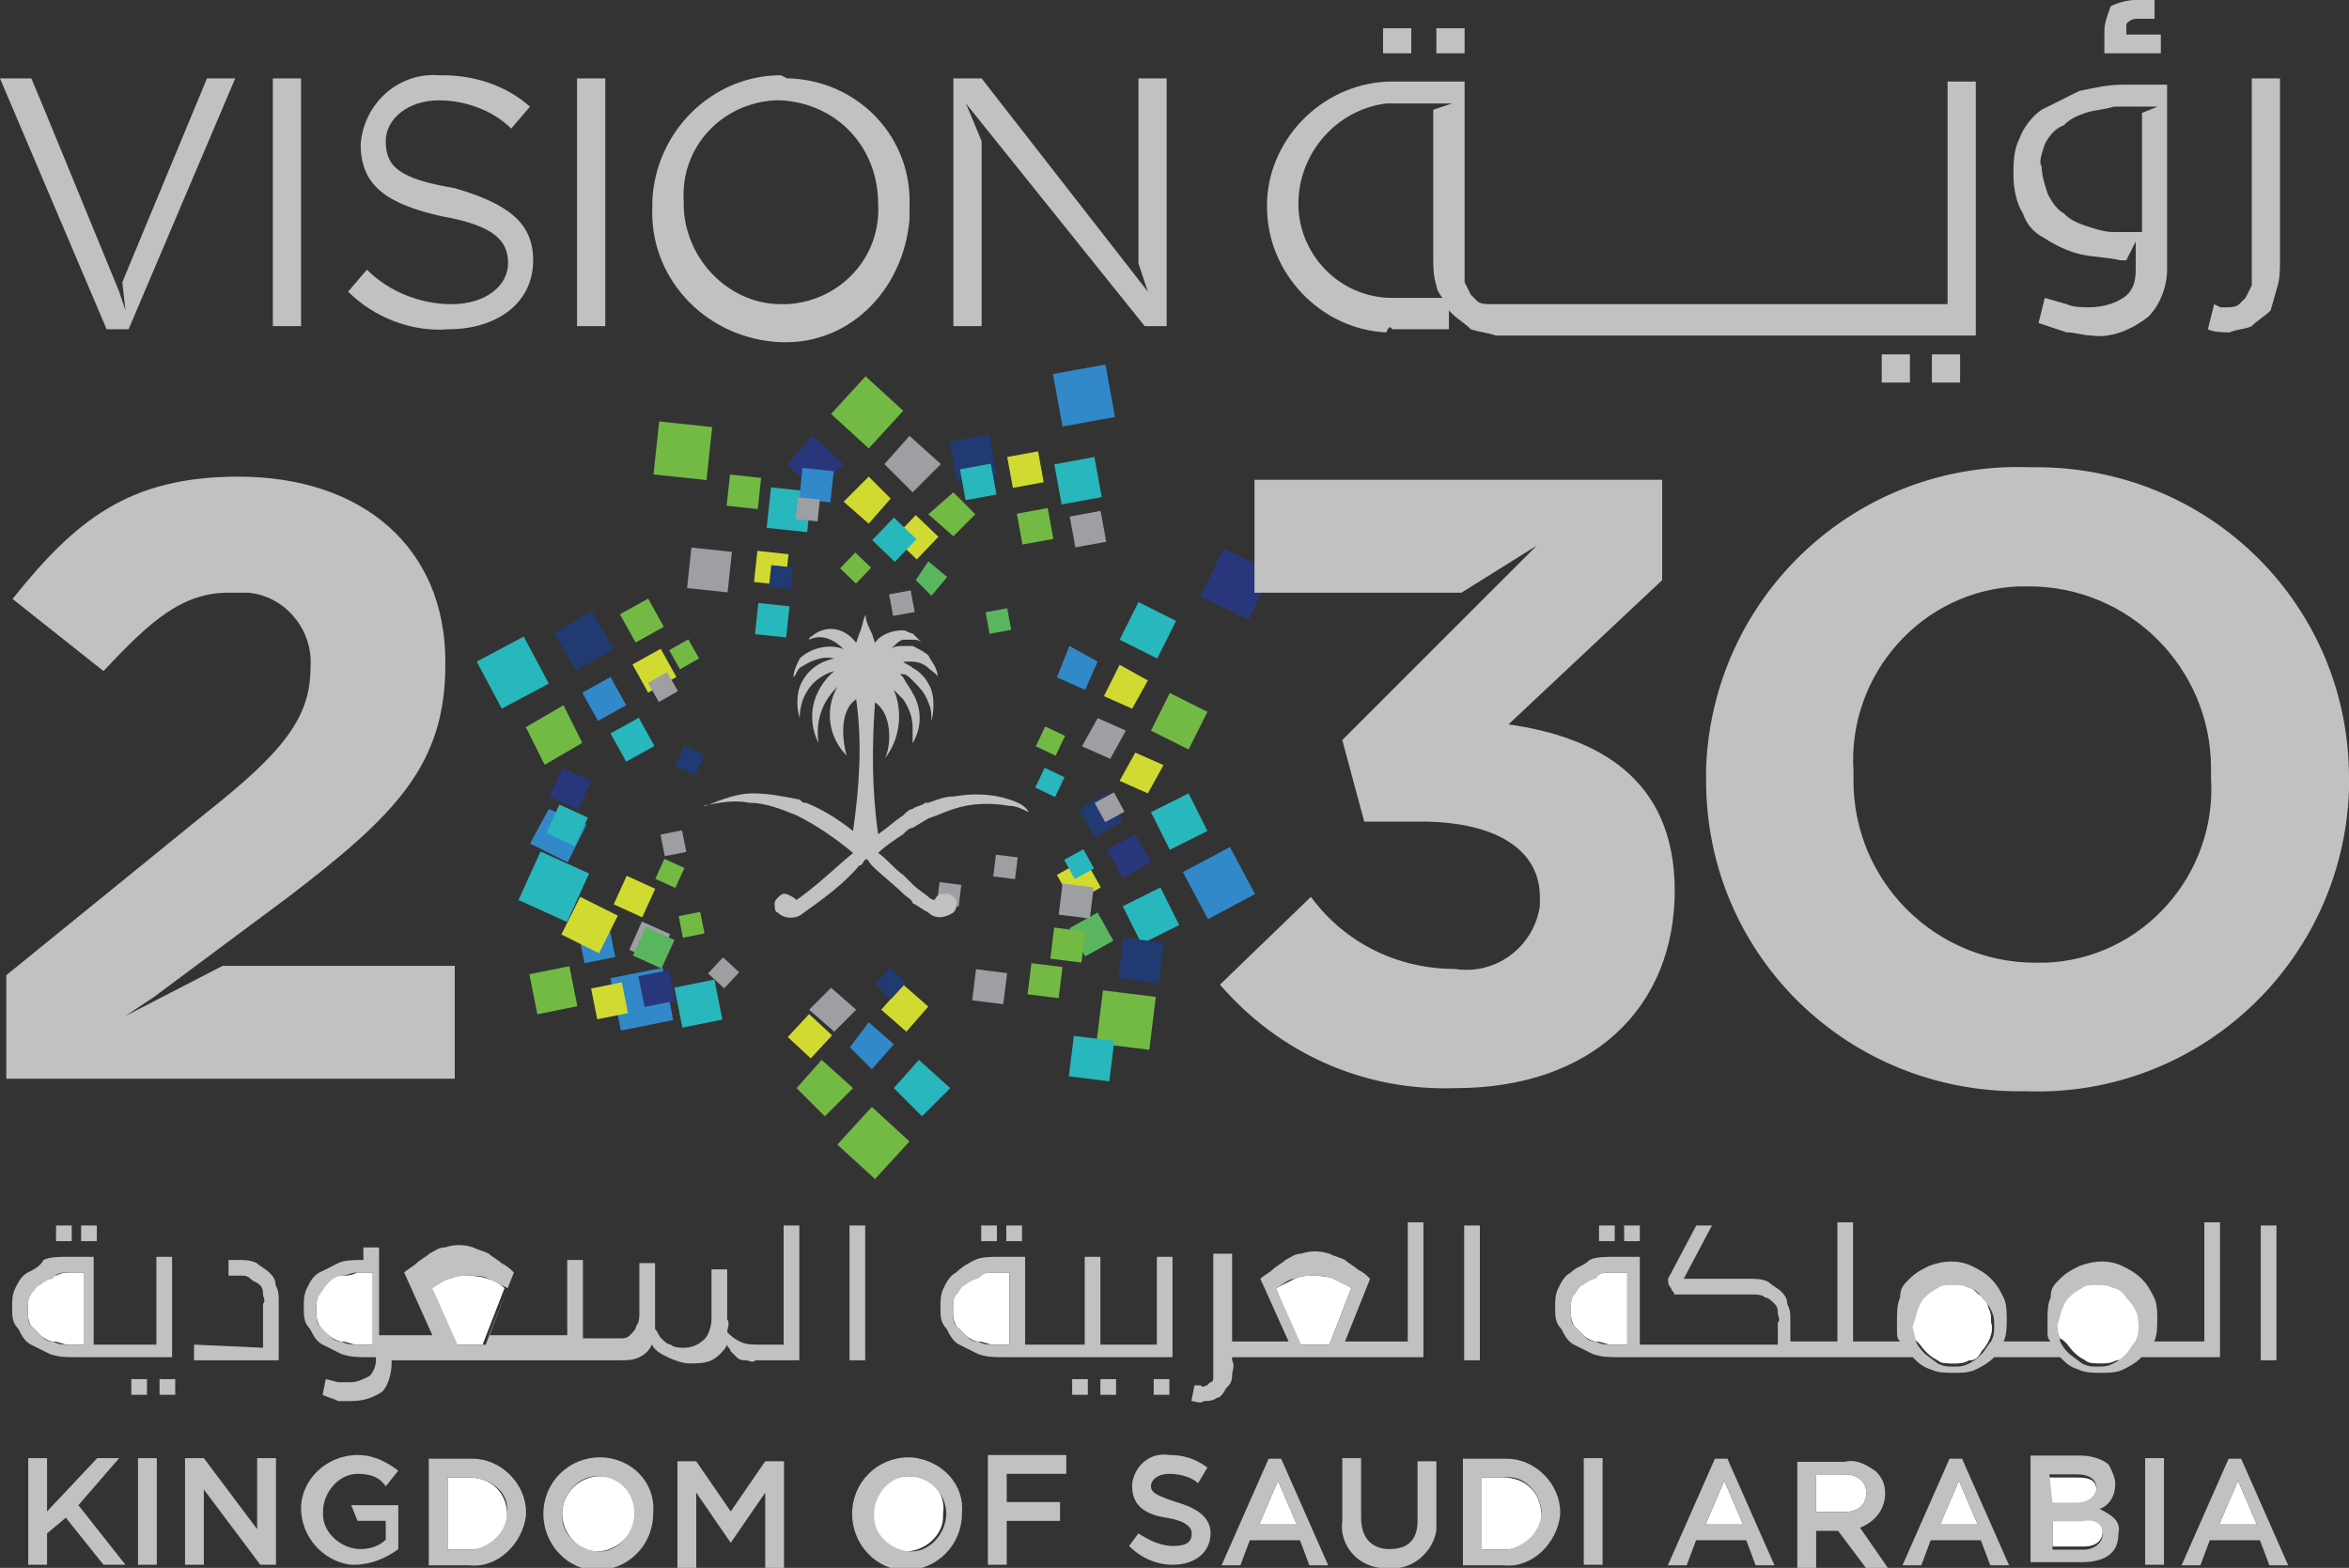<?xml version="1.0" encoding="utf-8"?>
<!-- Generator: Adobe Illustrator 21.0.1, SVG Export Plug-In . SVG Version: 6.00 Build 0)  -->
<svg version="1.1" id="Layer_1" xmlns="http://www.w3.org/2000/svg" xmlns:xlink="http://www.w3.org/1999/xlink" x="0px" y="0px"
	 viewBox="0 0 74.9 50" style="enable-background:new 0 0 74.9 50;" xml:space="preserve">
<rect x="0" y="0" width="74.9" height="50" fill="#333333" stroke="none"/>
<style type="text/css">
	.st0{fill:#28377B;}
	.st1{fill:#9D9FA2;}
	.st2{fill:#D1DA30;}
	.st3{fill:#73BA44;}
	.st4{fill:#27B7BD;}
	.st5{fill:#59B65E;}
	.st6{fill:#3189C9;}
	.st7{fill:#213A71;}
	.st8{fill:#C1C1C1;}
	.st9{fill:#FFFFFF;}
</style>
<g id="Group_423" transform="translate(3261 3313)">
	<path id="Path_1593" class="st0" d="M-3235.9-3298.2l0.9,0.9l0.9-0.9l-1-0.9L-3235.9-3298.2z"/>
	<path id="Path_1594" class="st1" d="M-3232.8-3298.2l0.9,0.9l0.9-0.9l-1-0.9L-3232.8-3298.2z"/>
	<path id="Path_1595" class="st2" d="M-3234.1-3297l0.8,0.7l0.7-0.8l-0.7-0.7L-3234.1-3297z"/>
	<path id="Path_1596" class="st3" d="M-3231.4-3296.6l0.8,0.7l0.7-0.7l-0.7-0.7L-3231.4-3296.6z"/>
	
		<rect id="Rectangle_510" x="-3235.1" y="-3296.4" transform="matrix(0.691 -0.722 0.722 0.691 1382.964 -3353.781)" class="st2" width="1" height="1"/>
	
		<rect id="Rectangle_511" x="-3232.6" y="-3296.3" transform="matrix(0.692 -0.722 0.722 0.692 1383.698 -3348.672)" class="st4" width="1" height="1"/>
	
		<rect id="Rectangle_512" x="-3233.7" y="-3295.3" transform="matrix(0.692 -0.722 0.722 0.692 1382.714 -3349.259)" class="st3" width="0.7" height="0.7"/>
	<path id="Path_1597" class="st5" d="M-3231.8-3294.5l0.5,0.5l0.5-0.6l-0.6-0.5L-3231.8-3294.5z"/>
	
		<rect id="Rectangle_513" x="-3227.3" y="-3298.6" transform="matrix(0.984 -0.18 0.18 0.984 541.985 -636.162)" class="st6" width="1.7" height="1.7"/>
	
		<rect id="Rectangle_514" x="-3229.5" y="-3298" transform="matrix(0.984 -0.18 0.18 0.984 540.739 -634.994)" class="st7" width="1.3" height="1.3"/>
	
		<rect id="Rectangle_515" x="-3227" y="-3296.1" transform="matrix(0.984 -0.18 0.18 0.984 541.283 -635.69)" class="st4" width="1.3" height="1.3"/>
	
		<rect id="Rectangle_516" x="-3228.8" y="-3295.9" transform="matrix(0.984 -0.18 0.18 0.984 541.517 -636.445)" class="st2" width="1" height="1"/>
	
		<rect id="Rectangle_517" x="-3226.8" y="-3294" transform="matrix(0.984 -0.18 0.18 0.984 541.2 -636.056)" class="st1" width="1" height="1"/>
	
		<rect id="Rectangle_518" x="-3230.3" y="-3295.5" transform="matrix(0.984 -0.18 0.18 0.984 541.414 -636.716)" class="st4" width="1" height="1"/>
	
		<rect id="Rectangle_519" x="-3228.5" y="-3294.1" transform="matrix(0.984 -0.18 0.18 0.984 541.205 -636.354)" class="st3" width="1" height="1"/>
	
		<rect id="Rectangle_520" x="-3229.8" y="-3294" transform="matrix(0.984 -0.181 0.181 0.984 541.687 -637.344)" class="st1" width="0.7" height="0.7"/>
	
		<rect id="Rectangle_521" x="-3228.4" y="-3292.5" transform="matrix(0.984 -0.18 0.18 0.984 539.823 -634.77)" class="st5" width="0.7" height="0.7"/>
	
		<rect id="Rectangle_522" x="-3223" y="-3292.8" transform="matrix(0.429 -0.903 0.903 0.429 1133.346 -4791.729)" class="st0" width="1.7" height="1.7"/>
	<path id="Path_1598" class="st4" d="M-3225.3-3292.6l1.2,0.6l0.6-1.2l-1.2-0.6L-3225.3-3292.6z"/>
	<path id="Path_1599" class="st3" d="M-3224.3-3289.7l1.2,0.6l0.6-1.2l-1.2-0.6L-3224.3-3289.7z"/>
	<path id="Path_1600" class="st2" d="M-3225.8-3290.8l0.9,0.4l0.5-0.9l-0.9-0.5L-3225.8-3290.8z"/>
	<path id="Path_1601" class="st2" d="M-3225.3-3288.1l0.9,0.4l0.5-0.9l-0.9-0.4L-3225.3-3288.1z"/>
	<path id="Path_1602" class="st6" d="M-3227.3-3291.4l0.9,0.4l0.4-0.9l-0.9-0.5L-3227.3-3291.4z"/>
	<path id="Path_1603" class="st1" d="M-3226.5-3289.2l0.9,0.4l0.5-0.9l-0.9-0.4L-3226.5-3289.2z"/>
	
		<rect id="Rectangle_523" x="-3227.4" y="-3290.7" transform="matrix(0.43 -0.903 0.903 0.43 1131.311 -4788.542)" class="st3" width="0.7" height="0.7"/>
	<g id="Group_408" transform="translate(33.717 24.212)">
		
			<rect id="Rectangle_524" x="-3260.9" y="-3312.9" transform="matrix(0.43 -0.903 0.903 0.43 1132.028 -4832.141)" class="st4" width="0.7" height="0.7"/>
		<path id="Path_1604" class="st6" d="M-3256.2-3307.9l1.5-0.8l-0.8-1.5l-1.5,0.8L-3256.2-3307.9z"/>
	</g>
	<path id="Path_1605" class="st4" d="M-3224.3-3287.1l0.6,1.2l1.2-0.6l-0.6-1.2L-3224.3-3287.1z"/>
	<path id="Path_1606" class="st4" d="M-3225.2-3284.1l0.6,1.2l1.2-0.6l-0.6-1.2L-3225.2-3284.1z"/>
	<path id="Path_1607" class="st0" d="M-3225.7-3285.9l0.5,0.9l0.9-0.5l-0.5-0.9L-3225.7-3285.9z"/>
	<path id="Path_1608" class="st5" d="M-3226.9-3283.4l0.5,0.9l0.9-0.5l-0.5-0.9L-3226.9-3283.4z"/>
	<path id="Path_1609" class="st7" d="M-3226.6-3287.2l0.5,0.9l0.9-0.5l-0.5-0.9L-3226.6-3287.2z"/>
	<path id="Path_1610" class="st2" d="M-3227.3-3285.1l0.5,0.9l0.9-0.5l-0.5-0.9L-3227.3-3285.1z"/>
	
		<rect id="Rectangle_525" x="-3227.4" y="-3286.6" transform="matrix(0.877 -0.48 0.48 0.877 1181.903 -1954.199)" class="st1" width="0.7" height="0.7"/>
	
		<rect id="Rectangle_526" x="-3228.4" y="-3284.8" transform="matrix(0.877 -0.48 0.48 0.877 1180.944 -1954.444)" class="st4" width="0.7" height="0.7"/>
	
		<rect id="Rectangle_527" x="-3227.1" y="-3279.7" transform="matrix(0.123 -0.992 0.992 0.123 424.355 -6077.611)" class="st3" width="1.7" height="1.7"/>
	
		<rect id="Rectangle_528" x="-3226.8" y="-3281.9" transform="matrix(0.123 -0.992 0.992 0.123 427.2 -6079.118)" class="st7" width="1.3" height="1.3"/>
	
		<rect id="Rectangle_529" x="-3229.3" y="-3280.1" transform="matrix(0.123 -0.992 0.992 0.123 424.144 -6078.689)" class="st4" width="1.3" height="1.3"/>
	
		<rect id="Rectangle_530" x="-3228.6" y="-3281.8" transform="matrix(0.123 -0.992 0.992 0.123 425.154 -6081.537)" class="st3" width="1" height="1"/>
	
		<rect id="Rectangle_531" x="-3231.1" y="-3280.5" transform="matrix(0.123 -0.992 0.992 0.123 421.68 -6082.849)" class="st1" width="1" height="1"/>
	
		<rect id="Rectangle_532" x="-3228.5" y="-3283.4" transform="matrix(0.123 -0.992 0.992 0.123 426.996 -6082.645)" class="st1" width="1" height="1"/>
	
		<rect id="Rectangle_533" x="-3230.4" y="-3282" transform="matrix(0.123 -0.992 0.992 0.123 424.848 -6082.163)" class="st3" width="1" height="1"/>
	
		<rect id="Rectangle_534" x="-3229.8" y="-3283.3" transform="matrix(0.123 -0.992 0.992 0.123 424.969 -6085.166)" class="st1" width="0.7" height="0.7"/>
	
		<rect id="Rectangle_535" x="-3231.6" y="-3282.4" transform="matrix(0.123 -0.992 0.992 0.123 422.5 -6086.185)" class="st1" width="0.7" height="0.7"/>
	<path id="Path_1611" class="st3" d="M-3234.3-3276.5l1.2,1.1l1.1-1.2l-1.2-1.1L-3234.3-3276.5z"/>
	<path id="Path_1612" class="st3" d="M-3234.5-3299.8l1.2,1.1l1.1-1.2l-1.2-1.1L-3234.5-3299.8z"/>
	<path id="Path_1613" class="st4" d="M-3232.5-3278.3l0.9,0.9l0.9-0.9l-1-0.9L-3232.5-3278.3z"/>
	<path id="Path_1614" class="st3" d="M-3235.6-3278.3l0.9,0.9l0.9-0.9l-1-0.9L-3235.6-3278.3z"/>
	<path id="Path_1615" class="st6" d="M-3233.9-3279.6l0.7,0.7l0.7-0.8l-0.8-0.7L-3233.9-3279.6z"/>
	
		<rect id="Rectangle_536" x="-3236.4" y="-3280.4" transform="matrix(0.68 -0.733 0.733 0.68 1369.404 -3421.538)" class="st2" width="1" height="1"/>
	<path id="Path_1616" class="st2" d="M-3232.9-3280.8l0.8,0.7l0.7-0.8l-0.8-0.7L-3232.9-3280.8z"/>
	<path id="Path_1617" class="st1" d="M-3235.2-3280.8l0.8,0.7l0.7-0.7l-0.8-0.7L-3235.2-3280.8z"/>
	
		<rect id="Rectangle_537" x="-3233.7" y="-3282" transform="matrix(0.68 -0.733 0.733 0.68 1371.522 -3420.16)" class="st7" width="0.7" height="0.7"/>
	
		<rect id="Rectangle_538" x="-3235.6" y="-3282.4" transform="matrix(0.68 -0.734 0.734 0.68 1371.068 -3424.855)" class="st1" width="0.7" height="0.7"/>
	
		<rect id="Rectangle_539" x="-3240.9" y="-3279.5" transform="matrix(0.981 -0.196 0.196 0.981 580.57 -699.831)" class="st6" width="1.7" height="1.7"/>
	
		<rect id="Rectangle_540" x="-3238.4" y="-3279.9" transform="matrix(0.981 -0.196 0.196 0.981 580.235 -698.65)" class="st4" width="1.3" height="1.3"/>
	
		<rect id="Rectangle_541" x="-3241" y="-3281.7" transform="matrix(0.981 -0.197 0.197 0.981 581.795 -701.061)" class="st3" width="1.3" height="1.3"/>
	
		<rect id="Rectangle_542" x="-3238.8" y="-3281.6" transform="matrix(0.981 -0.197 0.197 0.981 581.585 -700.271)" class="st2" width="1" height="1"/>
	
		<rect id="Rectangle_543" x="-3237.3" y="-3282" transform="matrix(0.981 -0.197 0.197 0.981 581.701 -699.975)" class="st0" width="1" height="1"/>
	
		<rect id="Rectangle_544" x="-3239.2" y="-3283.4" transform="matrix(0.981 -0.197 0.197 0.981 581.925 -700.373)" class="st6" width="1" height="1"/>
	
		<rect id="Rectangle_545" x="-3237.5" y="-3283.3" transform="matrix(0.981 -0.196 0.196 0.981 580.154 -697.416)" class="st3" width="0.7" height="0.7"/>
	
		<rect id="Rectangle_546" x="-3238.9" y="-3284.7" transform="matrix(0.981 -0.196 0.196 0.981 581.222 -698.918)" class="st1" width="0.7" height="0.7"/>
	
		<rect id="Rectangle_547" x="-3245.3" y="-3285.2" transform="matrix(0.414 -0.91 0.91 0.414 1088.619 -4877.45)" class="st4" width="1.7" height="1.7"/>
	<path id="Path_1618" class="st2" d="M-3243.1-3283.2l1.2,0.6l0.6-1.2l-1.2-0.6L-3243.1-3283.2z"/>
	<path id="Path_1619" class="st6" d="M-3244.1-3286.1l1.2,0.6l0.6-1.2l-1.2-0.5L-3244.1-3286.1z"/>
	
		<rect id="Rectangle_548" x="-3242.1" y="-3285.9" transform="matrix(0.415 -0.91 0.91 0.415 1092.062 -4873.094)" class="st4" width="1" height="1"/>
	
		<rect id="Rectangle_549" x="-3242.6" y="-3288.6" transform="matrix(0.415 -0.91 0.91 0.415 1094.83 -4873.598)" class="st0" width="1" height="1"/>
	
		<rect id="Rectangle_550" x="-3241.4" y="-3287.5" transform="matrix(0.415 -0.91 0.91 0.415 1095.374 -4869.523)" class="st2" width="1" height="1"/>
	<path id="Path_1620" class="st4" d="M-3245.8-3291.9l0.8,1.5l1.5-0.8l-0.8-1.5L-3245.8-3291.9z"/>
	<g id="Group_409" transform="translate(16.767 19.089)">
		<path id="Path_1621" class="st1" d="M-3257.7-3301.8l0.9,0.4l0.4-0.9l-0.9-0.4L-3257.7-3301.8z"/>
		
			<rect id="Rectangle_551" x="-3257.4" y="-3304.4" transform="matrix(0.415 -0.91 0.91 0.415 1101.239 -4894.526)" class="st5" width="1" height="1"/>
		
			<rect id="Rectangle_552" x="-3256.8" y="-3305.6" transform="matrix(0.416 -0.909 0.909 0.416 1103.384 -4892.97)" class="st7" width="0.7" height="0.7"/>
		<path id="Path_1622" class="st7" d="M-3260.1-3311.9l0.7,1.2l1.2-0.7l-0.7-1.2L-3260.1-3311.9z"/>
		<path id="Path_1623" class="st3" d="M-3258-3312.5l0.5,0.9l0.9-0.5l-0.5-0.9L-3258-3312.5z"/>
		
			<rect id="Rectangle_553" x="-3257" y="-3307.6" transform="matrix(0.415 -0.91 0.91 0.415 1104.7 -4895.279)" class="st3" width="0.7" height="0.7"/>
		<path id="Path_1624" class="st3" d="M-3260.4-3307.7l1.2-0.7l-0.6-1.2l-1.2,0.7L-3260.4-3307.7z"/>
		<path id="Path_1625" class="st6" d="M-3259.2-3310l0.5,0.9l0.9-0.5l-0.5-0.9L-3259.2-3310z"/>
		<path id="Path_1626" class="st4" d="M-3257.4-3309.2l-0.9,0.5l0.5,0.9l0.9-0.5L-3257.4-3309.2z"/>
		<path id="Path_1627" class="st2" d="M-3257.6-3310.9l0.5,0.9l0.9-0.5l-0.5-0.9L-3257.6-3310.9z"/>
		
			<rect id="Rectangle_554" x="-3256.8" y="-3309.6" transform="matrix(0.869 -0.495 0.495 0.869 1211.306 -2046.384)" class="st1" width="0.7" height="0.7"/>
	</g>
	<g id="Group_410" transform="translate(19.495 14.529)">
		
			<rect id="Rectangle_555" x="-3258.6" y="-3306.9" transform="matrix(0.869 -0.495 0.495 0.869 1209.48 -2046.105)" class="st3" width="0.7" height="0.7"/>
		
			<rect id="Rectangle_556" x="-3260.9" y="-3312.9" transform="matrix(0.106 -0.994 0.994 0.106 379.021 -6202.567)" class="st3" width="1.7" height="1.7"/>
		
			<rect id="Rectangle_557" x="-3260.9" y="-3310.4" transform="matrix(0.106 -0.994 0.994 0.106 377.606 -6199.208)" class="st1" width="1.3" height="1.3"/>
	</g>
	<g id="Group_411" transform="translate(21.693 15.22)">
		
			<rect id="Rectangle_558" x="-3260.6" y="-3312.9" transform="matrix(0.106 -0.994 0.994 0.106 380.399 -6201.256)" class="st4" width="1.3" height="1.3"/>
		
			<rect id="Rectangle_559" x="-3260.9" y="-3310.9" transform="matrix(0.106 -0.994 0.994 0.106 378.04 -6200.038)" class="st2" width="1" height="1"/>
	</g>
	
		<rect id="Rectangle_560" x="-3236.8" y="-3297" transform="matrix(0.106 -0.994 0.994 0.106 384.803 -6164.982)" class="st6" width="1" height="1"/>
	
		<rect id="Rectangle_561" x="-3239.3" y="-3294" transform="matrix(0.106 -0.994 0.994 0.106 380.676 -6163.477)" class="st4" width="1" height="1"/>
	
		<rect id="Rectangle_562" x="-3237.4" y="-3295.5" transform="matrix(0.107 -0.994 0.994 0.107 384.298 -6162.23)" class="st3" width="1" height="1"/>
	
		<rect id="Rectangle_563" x="-3237.7" y="-3293.9" transform="matrix(0.106 -0.994 0.994 0.106 380.852 -6163.403)" class="st7" width="0.7" height="0.7"/>
	
		<rect id="Rectangle_564" x="-3235.9" y="-3294.8" transform="matrix(0.106 -0.994 0.994 0.106 382.409 -6163.684)" class="st1" width="0.7" height="0.7"/>
	<path id="Path_1628" class="st8" d="M-3228.8-3287.5c-0.6-0.2-1.2-0.2-1.8-0.1c-0.3,0-0.5,0.1-0.8,0.2c0,0,0,0-0.1,0
		c-0.1,0.1-0.3,0.1-0.4,0.2c-0.1,0-0.2,0.1-0.3,0.2c-0.3,0.2-0.5,0.4-0.8,0.6c-0.2-1.4-0.2-2.8-0.1-4.2l0,0c0.6,0.4,0.5,1.5,0.3,1.8
		l0,0c0.5-0.6,0.6-1.5,0.3-2.2l0,0c0.1,0.1,0.2,0.2,0.3,0.3c0.2,0.3,0.3,0.6,0.3,0.9v0.5l0,0c0.3-0.5,0.3-1.1,0-1.6
		c-0.1-0.2-0.2-0.3-0.3-0.5l-0.1-0.1l0,0c0,0,0.1,0,0.1,0c0.1,0,0.2,0.1,0.3,0.2c0.2,0.2,0.4,0.4,0.5,0.7c0.1,0.2,0.1,0.4,0.1,0.6
		l0,0c0.1-0.4,0.1-0.9-0.1-1.2c-0.1-0.2-0.3-0.4-0.5-0.5c-0.1-0.1-0.2-0.1-0.3-0.2c0,0-0.1,0-0.2,0h0.2c0.1,0,0.2,0,0.3,0
		c0.2,0,0.4,0.1,0.5,0.2c0.1,0.1,0.3,0.2,0.3,0.3l0,0c0-0.3-0.2-0.5-0.3-0.7c-0.1-0.1-0.3-0.2-0.5-0.3c-0.1,0-0.2,0-0.3,0
		c-0.1,0-0.3,0-0.4,0.1l0,0c0.1-0.1,0.3-0.3,0.4-0.3c0.1,0,0.2,0,0.3,0c0.1,0,0.2,0,0.3,0.1l0,0c-0.1-0.1-0.2-0.2-0.3-0.3
		c-0.1,0-0.2-0.1-0.3-0.1c-0.3,0-0.7,0.1-0.9,0.4l0,0l-0.1-0.3c-0.1-0.2-0.2-0.4-0.2-0.6l0,0c-0.1,0.2-0.1,0.4-0.2,0.6l-0.1,0.3l0,0
		c-0.3-0.4-0.8-0.6-1.3-0.3c-0.1,0.1-0.2,0.1-0.2,0.2l0,0c0.4-0.2,0.8,0,1.1,0.3l0,0c-0.5-0.2-1.1,0-1.4,0.3
		c-0.1,0.2-0.2,0.4-0.2,0.6l0,0c0.1-0.1,0.1-0.2,0.2-0.3c0.3-0.2,0.7-0.4,1.1-0.3l0,0c-0.5,0.1-0.9,0.4-1.1,0.9
		c-0.1,0.3-0.1,0.7,0,1l0,0v0c0-0.7,0.4-1.3,1.1-1.5l0,0c-0.7,0.6-0.9,1.5-0.5,2.3l0,0c-0.1-0.7,0.1-1.3,0.6-1.8l0,0
		c-0.4,0.7-0.3,1.6,0.3,2.2l0,0c-0.1-0.3-0.3-1.4,0.3-1.8l0,0c0.2,1.4,0.1,2.8-0.1,4.2c-0.5-0.4-1-0.7-1.5-0.9c-0.1,0-0.1,0-0.2-0.1
		c-0.5-0.1-1-0.2-1.5-0.2c-0.5,0-1,0.2-1.5,0.4c-0.1,0-0.1,0-0.2,0v0c0,0,0.1,0,0.1,0c0.5-0.1,1-0.2,1.5-0.1c0.5,0,1,0.2,1.5,0.4
		c0.6,0.3,1.2,0.7,1.8,1.2c-0.6,0.5-1.1,1-1.8,1.5l0,0c-0.1-0.1-0.3-0.2-0.4-0.2c-0.1,0-0.3,0.2-0.3,0.3c0,0.1,0,0.3,0.1,0.3
		c0.2,0.2,0.5,0.2,0.7,0.1c0.7-0.5,1.4-1,1.9-1.6c0.1,0,0.1-0.1,0.2-0.2c0.1,0,0.1,0.1,0.2,0.2c0.3,0.3,0.7,0.6,1,0.9
		c0.1,0.1,0.3,0.2,0.3,0.3c0.2,0.1,0.3,0.2,0.5,0.3c0.2,0.2,0.5,0.2,0.8,0c0,0,0,0,0,0c0,0,0,0,0,0c0.1-0.1,0.1-0.2,0.1-0.3
		c0-0.1,0-0.1-0.1-0.2c0,0-0.1-0.1-0.2-0.1c-0.2,0-0.3,0-0.4,0.2c0,0-0.1,0-0.2-0.1c-0.1-0.1-0.3-0.2-0.5-0.4
		c-0.1-0.1-0.2-0.2-0.3-0.3c-0.3-0.2-0.5-0.5-0.8-0.7c0.2-0.2,0.5-0.4,0.8-0.6c0.1-0.1,0.2-0.2,0.3-0.2l0.5-0.3
		c0.3-0.1,0.5-0.2,0.8-0.3c0.6-0.2,1.2-0.2,1.8-0.1c0.2,0,0.4,0.1,0.6,0.2c0,0,0,0,0,0C-3228.3-3287.3-3228.5-3287.4-3228.8-3287.5z
		"/>
	<g id="Group_412" transform="translate(0.387 39.08)">
		<path id="Path_1629" class="st9" d="M-3195.3-3309c0.1,0.1,0.2,0.2,0.4,0.3c0.1,0.1,0.3,0.1,0.5,0.1c0.2,0,0.3,0,0.5-0.1
			c0.2,0,0.3-0.1,0.4-0.3c0.2-0.2,0.4-0.6,0.3-0.9c0-0.2,0-0.3-0.1-0.5c0-0.1-0.1-0.3-0.3-0.4c-0.1-0.1-0.2-0.2-0.4-0.3
			c-0.2-0.1-0.3-0.1-0.5-0.1c-0.2,0-0.3,0-0.5,0.1l-0.4,0.3c-0.1,0.1-0.2,0.2-0.3,0.4c0,0.2-0.1,0.3-0.1,0.5c0,0.2,0,0.3,0.1,0.5
			C-3195.5-3309.3-3195.4-3309.1-3195.3-3309z"/>
		<path id="Path_1629_1_" class="st8" d="M-3200-3309c0.1,0.1,0.2,0.2,0.4,0.3c0.1,0.1,0.3,0.1,0.5,0.1c0.2,0,0.3,0,0.5-0.1
			c0.2,0,0.3-0.1,0.4-0.3c0.2-0.2,0.4-0.6,0.3-0.9c0-0.2,0-0.3-0.1-0.5c0-0.1-0.1-0.3-0.3-0.4c-0.1-0.1-0.2-0.2-0.4-0.3
			c-0.2-0.1-0.3-0.1-0.5-0.1c-0.2,0-0.3,0-0.5,0.1l-0.4,0.3c-0.1,0.1-0.2,0.2-0.3,0.4c0,0.2-0.1,0.3-0.1,0.5c0,0.2,0,0.3,0.1,0.5
			C-3200.2-3309.3-3200.1-3309.1-3200-3309z"/>
		<path id="Path_1630" class="st9" d="M-3260.4-3310.8c-0.1,0.1-0.1,0.3-0.1,0.5c0,0.2,0,0.3,0.1,0.5c0.1,0.1,0.2,0.2,0.3,0.3
			c0.1,0.1,0.3,0.2,0.4,0.2c0.2,0,0.3,0.1,0.5,0.1h0.5v-2.3h-0.4c-0.2,0-0.3,0-0.5,0.1c-0.2,0-0.3,0.1-0.4,0.2
			C-3260.3-3311.1-3260.4-3310.9-3260.4-3310.8z"/>
		<path id="Path_1631" class="st9" d="M-3219-3309.2l0.7-1.8c-0.3-0.3-0.8-0.4-1.2-0.4c-0.2,0-0.4,0-0.6,0.1
			c-0.2,0.1-0.4,0.2-0.6,0.3l0.7,1.8H-3219z"/>
		<path id="Path_1632" class="st9" d="M-3200-3309c0.1,0.1,0.2,0.2,0.4,0.3c0.1,0.1,0.3,0.1,0.5,0.1c0.2,0,0.3,0,0.5-0.1
			c0.2,0,0.3-0.1,0.4-0.3c0.2-0.2,0.4-0.6,0.3-0.9c0-0.2,0-0.3-0.1-0.5c0-0.1-0.1-0.3-0.3-0.4c-0.1-0.1-0.2-0.2-0.4-0.3
			c-0.2-0.1-0.3-0.1-0.5-0.1c-0.2,0-0.3,0-0.5,0.1l-0.4,0.3c-0.1,0.1-0.2,0.2-0.3,0.4c0,0.2-0.1,0.3-0.1,0.5c0,0.2,0,0.3,0.1,0.5
			C-3200.2-3309.3-3200.1-3309.1-3200-3309z"/>
		<path id="Path_1633" class="st9" d="M-3230.9-3310.8c-0.1,0.1-0.1,0.3-0.1,0.5c0,0.2,0,0.3,0.1,0.5c0.1,0.1,0.2,0.2,0.3,0.3
			c0.1,0.1,0.3,0.2,0.4,0.2c0.2,0,0.3,0.1,0.5,0.1h0.5v-2.3h-0.5c-0.2,0-0.3,0-0.5,0.1c-0.2,0-0.3,0.1-0.4,0.2
			C-3230.8-3311-3230.8-3310.9-3230.9-3310.8z"/>
		<path id="Path_1634" class="st9" d="M-3250.5-3311.4c-0.2,0-0.3,0.1-0.4,0.2c-0.1,0.1-0.2,0.2-0.3,0.4c-0.1,0.1-0.1,0.3-0.1,0.5
			c0,0.2,0,0.3,0.1,0.5c0.1,0.1,0.2,0.3,0.3,0.3c0.1,0.1,0.3,0.2,0.4,0.2c0.2,0,0.3,0.1,0.5,0.1h0.5v-2.3h-0.5
			C-3250.2-3311.4-3250.3-3311.4-3250.5-3311.4z"/>
		<path id="Path_1635" class="st9" d="M-3246-3309.2l0.7-1.8c-0.3-0.3-0.8-0.4-1.2-0.4c-0.2,0-0.4,0-0.6,0.1
			c-0.2,0.1-0.4,0.2-0.6,0.3l0.7,1.8H-3246z"/>
		<path id="Path_1636" class="st9" d="M-3211.2-3310.8c-0.1,0.1-0.1,0.3-0.1,0.5c0,0.2,0,0.3,0.1,0.5c0.1,0.1,0.2,0.2,0.3,0.3
			c0.1,0.1,0.3,0.2,0.4,0.2c0.2,0,0.3,0.1,0.5,0.1h0.5v-2.3h-0.5c-0.2,0-0.3,0-0.5,0.1c-0.2,0-0.3,0.1-0.4,0.2
			C-3211.1-3311-3211.1-3310.9-3211.2-3310.8z"/>
		<rect id="Rectangle_565" x="-3230.1" y="-3313" class="st8" width="0.5" height="0.5"/>
		<rect id="Rectangle_566" x="-3227.2" y="-3308.1" class="st8" width="0.5" height="0.5"/>
		<path id="Path_1637" class="st8" d="M-3260.5-3311.5c-0.2,0.1-0.3,0.3-0.4,0.5c-0.1,0.2-0.1,0.4-0.1,0.6c0,0.3,0,0.5,0.2,0.7
			c0.1,0.2,0.2,0.4,0.4,0.5c0.2,0.1,0.4,0.2,0.6,0.3c0.3,0.1,0.5,0.1,0.8,0.1h3.1v-3.2h-0.5v2.8h-2v-2.8h-0.8c-0.3,0-0.6,0-0.8,0.1
			C-3260.1-3311.7-3260.3-3311.6-3260.5-3311.5z M-3259.2-3311.5h0.5v2.3h-0.5c-0.2,0-0.3,0-0.5-0.1c-0.2,0-0.3-0.1-0.4-0.2
			c-0.1-0.1-0.2-0.2-0.3-0.3c-0.1-0.1-0.1-0.3-0.1-0.5c0-0.2,0-0.3,0.1-0.5c0.1-0.1,0.2-0.3,0.3-0.3c0.1-0.1,0.3-0.2,0.4-0.2
			C-3259.6-3311.5-3259.4-3311.5-3259.2-3311.5z"/>
		<rect id="Rectangle_567" x="-3224.6" y="-3308.1" class="st8" width="0.5" height="0.5"/>
		<rect id="Rectangle_568" x="-3226.3" y="-3308.1" class="st8" width="0.5" height="0.5"/>
		<rect id="Rectangle_569" x="-3214.7" y="-3313" class="st8" width="0.5" height="4.3"/>
		<path id="Path_1638" class="st8" d="M-3211.3-3311.5c-0.2,0.1-0.3,0.3-0.4,0.5c-0.1,0.2-0.1,0.4-0.1,0.6c0,0.3,0,0.5,0.2,0.7
			c0.1,0.2,0.2,0.4,0.4,0.5c0.2,0.1,0.4,0.2,0.6,0.3c0.3,0.1,0.5,0.1,0.8,0.1h9.4c0.2,0.2,0.3,0.3,0.6,0.4c0.2,0.1,0.5,0.1,0.7,0.1
			c0.2,0,0.5,0,0.7-0.1c0.2-0.1,0.4-0.2,0.6-0.4h2.1c0.2,0.2,0.3,0.3,0.6,0.4c0.2,0.1,0.5,0.1,0.7,0.1c0.2,0,0.5,0,0.7-0.1
			c0.2-0.1,0.4-0.2,0.6-0.4h2.5v-4.3h-0.5v3.8h-1.6c0.1-0.2,0.1-0.5,0.1-0.7c0-0.2,0-0.5-0.1-0.7c-0.1-0.2-0.2-0.4-0.4-0.6
			c-0.2-0.2-0.4-0.3-0.6-0.4c-0.4-0.2-0.9-0.2-1.4,0c-0.2,0.1-0.4,0.2-0.6,0.4c-0.2,0.2-0.3,0.3-0.3,0.6c-0.1,0.2-0.1,0.5-0.1,0.7
			c0,0.1,0,0.3,0,0.4c0,0.1,0,0.2,0.1,0.3h-1.5c0.1-0.2,0.1-0.5,0.1-0.7c0-0.2,0-0.5-0.1-0.7c-0.1-0.2-0.2-0.4-0.4-0.6
			c-0.2-0.2-0.4-0.3-0.6-0.4c-0.4-0.2-0.9-0.2-1.4,0c-0.2,0.1-0.4,0.2-0.6,0.4c-0.2,0.2-0.3,0.3-0.3,0.6c-0.1,0.2-0.1,0.5-0.1,0.7
			c0,0.1,0,0.3,0,0.4c0,0.1,0,0.2,0.1,0.3h-1.5v-3.8h-0.5v3.8h-1.5v-0.7c0-0.2,0-0.3-0.1-0.5c0-0.2-0.1-0.3-0.2-0.4
			c-0.1-0.1-0.3-0.2-0.4-0.3c-0.2-0.1-0.4-0.1-0.6-0.1h-2.1l0.9-1.7h-0.5l-0.9,1.7c0,0.1,0,0.2,0.1,0.3c0,0.1,0.1,0.1,0.1,0.2h2.5
			c0.1,0,0.3,0,0.4,0.1c0.1,0,0.2,0.1,0.3,0.2c0.1,0.1,0.1,0.2,0.1,0.3c0,0.1,0.1,0.2,0,0.3v0.7h-4.4v-2.8h-0.8
			c-0.3,0-0.6,0-0.8,0.1C-3210.9-3311.7-3211.1-3311.7-3211.3-3311.5z M-3195.6-3310.4c0.1-0.3,0.4-0.5,0.6-0.6
			c0.1-0.1,0.3-0.1,0.5-0.1c0.2,0,0.3,0,0.5,0.1c0.1,0,0.3,0.1,0.4,0.3c0.1,0.1,0.2,0.2,0.3,0.4c0.1,0.2,0.1,0.3,0.1,0.5
			c0,0.2,0,0.3-0.1,0.5c-0.1,0.1-0.2,0.3-0.3,0.4c-0.1,0.1-0.2,0.2-0.4,0.3c-0.2,0.1-0.3,0.1-0.5,0.1c-0.2,0-0.3,0-0.5-0.1l-0.4-0.3
			c-0.1-0.1-0.2-0.2-0.3-0.4c0-0.2-0.1-0.3-0.1-0.5C-3195.7-3310-3195.7-3310.2-3195.6-3310.4L-3195.6-3310.4z M-3200.2-3310.4
			c0.1-0.3,0.4-0.5,0.6-0.6c0.1-0.1,0.3-0.1,0.5-0.1c0.2,0,0.3,0,0.5,0.1c0.1,0,0.3,0.1,0.4,0.3c0.1,0.1,0.2,0.2,0.3,0.4
			c0.1,0.2,0.1,0.3,0.1,0.5c0,0.2,0,0.3-0.1,0.5c-0.1,0.1-0.2,0.3-0.3,0.4c-0.1,0.1-0.2,0.2-0.4,0.3c-0.2,0.1-0.3,0.1-0.5,0.1
			c-0.2,0-0.3,0-0.5-0.1l-0.4-0.3c-0.1-0.1-0.2-0.2-0.3-0.4c0-0.2-0.1-0.3-0.1-0.5C-3200.3-3310-3200.3-3310.2-3200.2-3310.4
			L-3200.2-3310.4z M-3210-3311.5h0.5v2.3h-0.5c-0.2,0-0.3,0-0.5-0.1c-0.2,0-0.3-0.1-0.4-0.2c-0.1-0.1-0.2-0.2-0.3-0.3
			c-0.1-0.1-0.1-0.3-0.1-0.5c0-0.2,0-0.3,0.1-0.5c0.1-0.1,0.2-0.3,0.3-0.3c0.1-0.1,0.3-0.2,0.4-0.2
			C-3210.4-3311.5-3210.2-3311.5-3210-3311.5L-3210-3311.5z"/>
		<rect id="Rectangle_570" x="-3189.3" y="-3313" class="st8" width="0.5" height="4.3"/>
		<rect id="Rectangle_571" x="-3209.6" y="-3313" class="st8" width="0.5" height="0.5"/>
		<rect id="Rectangle_572" x="-3210.4" y="-3313" class="st8" width="0.5" height="0.5"/>
		<path id="Path_1639" class="st8" d="M-3222.7-3311.9v3.7c0,0.1,0,0.2-0.1,0.2l-0.1,0.1c-0.1,0-0.1,0.1-0.2,0h-0.1c0,0-0.1,0-0.1,0
			l-0.1,0.5c0.1,0,0.3,0.1,0.4,0c0.1,0,0.3,0,0.4-0.1c0.1,0,0.2-0.1,0.3-0.3c0.1-0.1,0.2-0.2,0.2-0.4c0-0.2,0.1-0.3,0-0.5v-0.1h6.1
			v-4.3h-0.5v3.8h-2l0.8-2c-0.1-0.1-0.2-0.2-0.4-0.3c-0.1-0.1-0.3-0.2-0.4-0.3c-0.2-0.1-0.3-0.1-0.5-0.2c-0.3-0.1-0.6-0.1-0.9,0
			c-0.2,0-0.3,0.1-0.5,0.2c-0.1,0.1-0.3,0.2-0.4,0.3c-0.1,0.1-0.3,0.2-0.4,0.3l0.9,2h-1.8v-2.8H-3222.7z M-3220.7-3311
			c0.2-0.1,0.4-0.3,0.6-0.3c0.2-0.1,0.4-0.1,0.6-0.1c0.2,0,0.4,0,0.6,0.1c0.2,0.1,0.4,0.2,0.6,0.3l-0.7,1.8h-0.9L-3220.7-3311z"/>
		<rect id="Rectangle_573" x="-3258.8" y="-3313" class="st8" width="0.5" height="0.5"/>
		<rect id="Rectangle_574" x="-3256.3" y="-3308.1" class="st8" width="0.5" height="0.5"/>
		<rect id="Rectangle_575" x="-3259.6" y="-3313" class="st8" width="0.5" height="0.5"/>
		<rect id="Rectangle_576" x="-3257.2" y="-3308.1" class="st8" width="0.5" height="0.5"/>
		<path id="Path_1640" class="st8" d="M-3255.2-3309.2v0.5h2.7v-1.9c0-0.2,0-0.3-0.1-0.5c0-0.2-0.1-0.3-0.2-0.4
			c-0.1-0.1-0.3-0.2-0.4-0.3c-0.2-0.1-0.4-0.1-0.6-0.1h-0.3v0.5h0.4c0.1,0,0.2,0,0.3,0.1c0.1,0.1,0.2,0.1,0.3,0.2
			c0.1,0.1,0.1,0.2,0.1,0.3c0,0.1,0.1,0.2,0,0.3v1.4L-3255.2-3309.2z"/>
		<path id="Path_1641" class="st8" d="M-3230.9-3311.5c-0.2,0.1-0.3,0.3-0.4,0.5c-0.1,0.2-0.1,0.4-0.1,0.6c0,0.3,0,0.5,0.2,0.7
			c0.1,0.2,0.2,0.4,0.4,0.5c0.2,0.1,0.4,0.2,0.6,0.3c0.3,0.1,0.5,0.1,0.8,0.1h5.4v-3.2h-0.5v2.8h-1.8v-2.8h-0.5v2.8h-1.9v-2.8h-0.8
			c-0.3,0-0.6,0-0.8,0.1C-3230.5-3311.8-3230.7-3311.7-3230.9-3311.5z M-3229.7-3311.5h0.5v2.3h-0.5c-0.2,0-0.3,0-0.5-0.1
			c-0.2,0-0.3-0.1-0.4-0.2c-0.1-0.1-0.2-0.2-0.3-0.3c-0.1-0.1-0.1-0.3-0.1-0.5c0-0.2,0-0.3,0.1-0.5c0.1-0.1,0.2-0.3,0.3-0.3
			c0.1-0.1,0.3-0.2,0.4-0.2C-3230-3311.5-3229.9-3311.5-3229.7-3311.5z"/>
		<rect id="Rectangle_577" x="-3234.3" y="-3313" class="st8" width="0.5" height="4.3"/>
		<rect id="Rectangle_578" x="-3229.3" y="-3313" class="st8" width="0.5" height="0.5"/>
		<path id="Path_1642" class="st8" d="M-3249.8-3311.9c-0.3,0-0.6,0-0.8,0.1c-0.2,0.1-0.4,0.2-0.6,0.3c-0.2,0.1-0.3,0.3-0.4,0.5
			c-0.1,0.2-0.1,0.4-0.1,0.6c0,0.3,0,0.5,0.2,0.7c0.1,0.2,0.2,0.4,0.4,0.5c0.2,0.1,0.4,0.2,0.6,0.3c0.3,0.1,0.5,0.1,0.8,0.1h0.3v0.1
			c0,0.2-0.1,0.4-0.2,0.5c-0.2,0.1-0.4,0.2-0.6,0.2c-0.1,0-0.3,0-0.4,0l-0.4-0.1l-0.1,0.5c0.2,0.1,0.3,0.1,0.5,0.2
			c0.1,0,0.3,0,0.4,0c0.4,0,0.7-0.1,1-0.3c0.2-0.2,0.3-0.6,0.3-0.9v-0.1h7.3c0.2,0,0.4,0,0.6-0.1c0.2-0.1,0.3-0.2,0.4-0.4
			c0.1,0.2,0.3,0.3,0.5,0.4c0.2,0.1,0.5,0.2,0.7,0.2c0.2,0,0.5,0,0.7-0.1c0.2-0.1,0.4-0.3,0.5-0.5c0,0.1,0.1,0.1,0.1,0.2
			c0.1,0.1,0.1,0.1,0.2,0.2c0.1,0.1,0.2,0.1,0.3,0.1c0.1,0,0.2,0.1,0.3,0h1.4v-4.3h-0.5v3.8h-0.8c-0.2,0-0.4,0-0.6-0.1
			c-0.2-0.1-0.3-0.2-0.4-0.3c0-0.1,0.1-0.3,0-0.4v-1.6h-0.5v1.6c0,0.2-0.1,0.5-0.2,0.6c-0.2,0.2-0.4,0.3-0.7,0.3
			c-0.1,0-0.3,0-0.4-0.1c-0.1,0-0.2-0.1-0.3-0.2c-0.1-0.1-0.1-0.2-0.2-0.3c0-0.2,0-0.3,0-0.4v-1.7h-0.5v1.6c0,0.1,0,0.3-0.1,0.4
			c0,0.1-0.1,0.2-0.2,0.3c-0.1,0.1-0.2,0.1-0.3,0.1c-0.1,0-0.2,0-0.3,0h-0.9v-2.5h-0.5v2.4h-2.5l0.8-2c-0.1-0.1-0.2-0.2-0.4-0.3
			c-0.1-0.1-0.3-0.2-0.4-0.3c-0.2-0.1-0.3-0.1-0.5-0.2c-0.3-0.1-0.6-0.1-0.9,0c-0.2,0-0.3,0.1-0.5,0.2c-0.1,0.1-0.3,0.2-0.4,0.3
			c-0.1,0.1-0.3,0.2-0.4,0.3l0.9,2h-1.7v-2.8H-3249.8z M-3249.5-3309.2h-0.5c-0.2,0-0.3,0-0.5-0.1c-0.2,0-0.3-0.1-0.4-0.2
			c-0.1-0.1-0.2-0.2-0.3-0.3c-0.1-0.1-0.1-0.3-0.1-0.5c0-0.2,0-0.3,0.1-0.5c0.1-0.1,0.2-0.3,0.3-0.4c0.1-0.1,0.3-0.2,0.4-0.2
			c0.2,0,0.3-0.1,0.5-0.1h0.5V-3309.2z M-3247.6-3311c0.2-0.1,0.4-0.3,0.6-0.3c0.2-0.1,0.4-0.1,0.6-0.1c0.2,0,0.4,0,0.6,0.1
			c0.2,0.1,0.4,0.2,0.6,0.3l-0.7,1.8h-0.9L-3247.6-3311z"/>
	</g>
	<path id="Path_1643" class="st8" d="M-3257.2-3266.5h-0.7l-1.6,1.7v-1.7h-0.6v3.4h0.6v-1l0.6-0.5l1.2,1.5h0.7l-1.5-1.9
		L-3257.2-3266.5z"/>
	<rect id="Rectangle_579" x="-3256.6" y="-3266.5" class="st8" width="0.6" height="3.4"/>
	<path id="Path_1644" class="st8" d="M-3252.7-3264.1l-1.8-2.4h-0.6v3.4h0.6v-2.4l1.8,2.4h0.5v-3.4h-0.6V-3264.1z"/>
	<path id="Path_1645" class="st8" d="M-3249.6-3264.5h0.9v0.6c-0.2,0.2-0.5,0.3-0.8,0.3c-0.6,0-1.2-0.5-1.2-1.1c0,0,0-0.1,0-0.1l0,0
		c0-0.6,0.5-1.2,1.1-1.2c0,0,0,0,0,0c0.4,0,0.7,0.1,0.9,0.4l0.4-0.5c-0.4-0.3-0.8-0.5-1.3-0.5c-1,0-1.8,0.8-1.8,1.7c0,0,0,0,0,0l0,0
		c0,0.9,0.7,1.7,1.6,1.8c0,0,0.1,0,0.1,0c0.5,0,1-0.2,1.4-0.5v-1.4h-1.5L-3249.6-3264.5L-3249.6-3264.5z"/>
	<g id="Group_413" transform="translate(13.672 46.518)">
		<path id="Path_1646" class="st9" d="M-3259.7-3312.4h-0.7v2.3h0.7c0.6,0,1.2-0.4,1.2-1c0,0,0-0.1,0-0.1l0,0
			C-3258.5-3311.9-3259-3312.4-3259.7-3312.4C-3259.7-3312.4-3259.7-3312.4-3259.7-3312.4z"/>
		<path id="Path_1647" class="st8" d="M-3259.7-3313h-1.3v3.4h1.3c0.9,0.1,1.7-0.7,1.8-1.6c0,0,0-0.1,0-0.1l0,0
			c0-0.9-0.8-1.7-1.7-1.7C-3259.6-3313-3259.7-3313-3259.7-3313z M-3258.5-3311.3c0,0.6-0.5,1.1-1.1,1.2c0,0-0.1,0-0.1,0h-0.7v-2.3
			h0.7c0.6,0,1.2,0.4,1.2,1C-3258.5-3311.4-3258.5-3311.3-3258.5-3311.3z"/>
	</g>
	<g id="Group_414" transform="translate(17.326 46.475)">
		<path id="Path_1648" class="st9" d="M-3259.2-3312.4c-0.6,0-1.2,0.5-1.2,1.2c0,0,0,0,0,0l0,0c0,0.6,0.5,1.2,1.1,1.2
			c0.6,0,1.2-0.5,1.2-1.1c0,0,0-0.1,0-0.1l0,0C-3258-3311.9-3258.5-3312.4-3259.2-3312.4
			C-3259.2-3312.4-3259.2-3312.4-3259.2-3312.4z"/>
		<path id="Path_1649" class="st8" d="M-3259.2-3313c-1,0-1.8,0.8-1.8,1.8c0,0,0,0,0,0l0,0c0,1,0.8,1.8,1.7,1.8c0,0,0,0,0,0
			c1,0,1.8-0.8,1.8-1.8c0,0,0,0,0,0l0,0C-3257.4-3312.2-3258.2-3313-3259.2-3313C-3259.1-3313-3259.2-3313-3259.2-3313z
			 M-3258.1-3311.2c0,0.6-0.5,1.2-1.1,1.2c-0.6,0-1.2-0.5-1.2-1.1c0,0,0-0.1,0-0.1l0,0c0-0.6,0.5-1.2,1.1-1.2c0,0,0,0,0,0
			C-3258.6-3312.4-3258.1-3311.9-3258.1-3311.2C-3258.1-3311.3-3258.1-3311.3-3258.1-3311.2z"/>
	</g>
	<path id="Path_1650" class="st8" d="M-3237.7-3264.8l-1.1-1.6h-0.6v3.4h0.6v-2.4l1.1,1.6h0l1.1-1.6v2.4h0.6v-3.4h-0.6
		L-3237.7-3264.8z"/>
	<g id="Group_415" transform="translate(27.171 46.475)">
		<path id="Path_1651" class="st9" d="M-3259.2-3312.4c-0.6,0-1.2,0.5-1.2,1.2c0,0,0,0,0,0l0,0c0,0.6,0.5,1.2,1.1,1.2
			s1.2-0.5,1.2-1.1c0,0,0-0.1,0-0.1l0,0C-3258-3311.9-3258.5-3312.4-3259.2-3312.4C-3259.1-3312.4-3259.2-3312.4-3259.2-3312.4z"/>
		<path id="Path_1652" class="st8" d="M-3259.2-3313c-1,0-1.8,0.8-1.8,1.8c0,0,0,0,0,0l0,0c0,1,0.8,1.8,1.7,1.8c0,0,0,0,0,0
			c1,0,1.8-0.8,1.8-1.8c0,0,0,0,0,0l0,0c0.1-0.9-0.6-1.7-1.6-1.8C-3259.1-3313-3259.1-3313-3259.2-3313z M-3258-3311.2
			c0,0.6-0.5,1.2-1.1,1.2c-0.6,0-1.2-0.5-1.2-1.1c0,0,0-0.1,0-0.1l0,0c0-0.6,0.5-1.2,1.1-1.2c0,0,0,0,0,0
			C-3258.6-3312.4-3258-3311.9-3258-3311.2C-3258-3311.3-3258-3311.3-3258-3311.2z"/>
	</g>
	<path id="Path_1653" class="st8" d="M-3229.5-3263.1h0.6v-1.4h1.7v-0.6h-1.7v-0.9h1.9v-0.6h-2.5V-3263.1z"/>
	<path id="Path_1654" class="st8" d="M-3223.5-3265.1c-0.6-0.2-0.8-0.3-0.8-0.5l0,0c0-0.2,0.2-0.4,0.6-0.4c0.3,0,0.7,0.1,0.9,0.3
		l0.3-0.5c-0.4-0.3-0.8-0.4-1.2-0.4c-0.6-0.1-1.1,0.3-1.2,0.9c0,0,0,0.1,0,0.1l0,0c0,0.6,0.4,0.9,1.1,1c0.6,0.1,0.8,0.3,0.8,0.5l0,0
		c0,0.3-0.2,0.4-0.6,0.4c-0.4,0-0.8-0.2-1.1-0.4l-0.3,0.4c0.4,0.4,0.9,0.6,1.4,0.6c0.7,0,1.2-0.4,1.2-1l0,0
		C-3222.4-3264.6-3222.8-3264.9-3223.5-3265.1z"/>
	<g id="Group_416" transform="translate(38.951 46.518)">
		<path id="Path_1655" class="st9" d="M-3259.8-3310.9h1.2l-0.6-1.4L-3259.8-3310.9z"/>
		<path id="Path_1656" class="st8" d="M-3259.5-3313l-1.5,3.4h0.6l0.3-0.8h1.6l0.3,0.8h0.6l-1.5-3.4H-3259.5z M-3259.8-3310.9
			l0.6-1.4l0.6,1.4H-3259.8z"/>
	</g>
	<path id="Path_1657" class="st8" d="M-3215.8-3264.5c0,0.6-0.3,0.9-0.9,0.9c-0.5,0-0.9-0.3-0.9-1v-1.9h-0.6v2
		c-0.1,0.7,0.4,1.4,1.2,1.5c0.1,0,0.2,0,0.3,0c0.7,0.1,1.4-0.5,1.5-1.2c0-0.1,0-0.2,0-0.3v-1.9h-0.6L-3215.8-3264.5z"/>
	<g id="Group_417" transform="translate(46.647 46.518)">
		<path id="Path_1658" class="st9" d="M-3259.7-3312.4h-0.7v2.3h0.7c0.6,0,1.2-0.4,1.2-1c0,0,0-0.1,0-0.1l0,0
			C-3258.5-3311.9-3259-3312.4-3259.7-3312.4C-3259.7-3312.4-3259.7-3312.4-3259.7-3312.4z"/>
		<path id="Path_1659" class="st8" d="M-3259.7-3313h-1.3v3.4h1.3c0.9,0.1,1.7-0.7,1.8-1.6c0,0,0-0.1,0-0.1l0,0
			c0-0.9-0.8-1.7-1.7-1.7C-3259.6-3313-3259.7-3313-3259.7-3313z M-3258.5-3311.3c0,0.6-0.5,1.1-1.1,1.2c0,0-0.1,0-0.1,0h-0.7v-2.3
			h0.7c0.6-0.1,1.1,0.4,1.2,1C-3258.5-3311.4-3258.5-3311.3-3258.5-3311.3z"/>
	</g>
	<rect id="Rectangle_580" x="-3210.5" y="-3266.5" class="st8" width="0.6" height="3.4"/>
	<g id="Group_418" transform="translate(53.181 46.518)">
		<path id="Path_1660" class="st9" d="M-3259.8-3310.9h1.2l-0.6-1.4L-3259.8-3310.9z"/>
		<path id="Path_1661" class="st8" d="M-3259.5-3313l-1.5,3.4h0.6l0.3-0.8h1.6l0.3,0.8h0.6l-1.5-3.4H-3259.5z M-3259.8-3310.9
			l0.6-1.4l0.6,1.4H-3259.8z"/>
	</g>
	<g id="Group_419" transform="translate(57.309 46.518)">
		<path id="Path_1662" class="st9" d="M-3258.8-3311.9L-3258.8-3311.9c0-0.4-0.3-0.6-0.7-0.6h-0.9v1.2h0.9
			C-3259.1-3311.3-3258.8-3311.5-3258.8-3311.9z"/>
		<path id="Path_1663" class="st8" d="M-3258.2-3311.9L-3258.2-3311.9c0-0.3-0.1-0.5-0.3-0.7c-0.3-0.2-0.6-0.4-1-0.3h-1.5v3.4h0.6
			v-1.2h0.7l0.9,1.2h0.7l-0.9-1.3C-3258.5-3311-3258.2-3311.4-3258.2-3311.9z M-3259.5-3311.3h-0.9v-1.2h0.9c0.4,0,0.7,0.2,0.7,0.6
			l0,0C-3258.8-3311.5-3259.1-3311.3-3259.5-3311.3L-3259.5-3311.3z"/>
	</g>
	<g id="Group_420" transform="translate(60.662 46.518)">
		<path id="Path_1664" class="st9" d="M-3259.8-3310.9h1.2l-0.6-1.4L-3259.8-3310.9z"/>
		<path id="Path_1665" class="st8" d="M-3259.5-3313l-1.5,3.4h0.6l0.3-0.8h1.6l0.3,0.8h0.6l-1.5-3.4H-3259.5z M-3259.8-3310.9
			l0.6-1.4l0.6,1.4H-3259.8z"/>
	</g>
	<g id="Group_421" transform="translate(64.746 46.518)">
		<path id="Path_1666" class="st9" d="M-3259.4-3311.1h-0.9v0.9h1c0.4,0,0.6-0.2,0.6-0.5l0,0
			C-3258.7-3310.9-3258.9-3311.1-3259.4-3311.1z"/>
		<path id="Path_1667" class="st9" d="M-3258.9-3312L-3258.9-3312c0-0.3-0.2-0.4-0.6-0.4h-0.9v0.9h0.8
			C-3259.2-3311.5-3258.9-3311.7-3258.9-3312z"/>
		<path id="Path_1668" class="st8" d="M-3258.8-3311.4c0.3-0.1,0.5-0.4,0.5-0.8l0,0c0-0.2-0.1-0.4-0.2-0.6c-0.2-0.2-0.6-0.3-0.9-0.3
			h-1.6v3.4h1.6c0.8,0,1.2-0.3,1.2-0.9l0,0C-3258.1-3311-3258.4-3311.2-3258.8-3311.4z M-3260.4-3312.5h0.9c0.4,0,0.6,0.2,0.6,0.4
			l0,0c0,0.3-0.3,0.5-0.6,0.5h-0.8L-3260.4-3312.5z M-3258.7-3310.6c0,0.3-0.3,0.5-0.6,0.5h-1v-0.9h0.9
			C-3258.9-3311.1-3258.7-3310.9-3258.7-3310.6z"/>
	</g>
	<rect id="Rectangle_581" x="-3192.6" y="-3266.5" class="st8" width="0.6" height="3.4"/>
	<g id="Group_422" transform="translate(69.561 46.518)">
		<path id="Path_1669" class="st9" d="M-3259.8-3310.9h1.2l-0.6-1.4L-3259.8-3310.9z"/>
		<path id="Path_1670" class="st8" d="M-3259.5-3313l-1.5,3.4h0.6l0.3-0.8h1.6l0.3,0.8h0.6l-1.5-3.4H-3259.5z M-3259.8-3310.9
			l0.6-1.4l0.6,1.4H-3259.8z"/>
	</g>
	<path id="Path_1160_2_" class="st8" d="M-3207.6-3284.6L-3207.6-3284.6c0,3.7-2.6,6.3-7,6.3c-2.9,0.1-5.6-1.1-7.5-3.3l2.9-2.8
		c1.1,1.5,2.8,2.3,4.6,2.3c1.3,0.2,2.5-0.7,2.7-2c0,0,0,0,0,0v-0.3c0-1.5-1.4-2.4-3.8-2.4h-1.8l-0.7-2.6l6.2-6.2l-2.4,1.5h-6.6v-3.6
		h13v3.2l-4.9,4.6C-3210.1-3289.5-3207.6-3288.2-3207.6-3284.6 M-3219.6-3306.5c0-1.6,1.2-3,2.8-3.2h2.1l-0.6,0.2v4.7
		c0,0.3,0,0.6,0.1,0.9c0,0.1,0.1,0.3,0.2,0.4h-1.6C-3218.3-3303.5-3219.6-3304.9-3219.6-3306.5L-3219.6-3306.5L-3219.6-3306.5z
		 M-3216.6-3302.5h1.8v-0.6l0.1,0.1c0.2,0.2,0.4,0.3,0.6,0.5c0.3,0.1,0.5,0.1,0.8,0.2h15.3v-8.1h-0.9v7.1h-14.6
		c-0.1,0-0.3,0-0.4-0.1l-0.2-0.2c-0.1-0.2-0.1-0.2-0.2-0.4v-6.4h-2.3c-2.1,0-3.9,1.7-4,3.8v0.2l0,0c0,2.1,1.7,3.9,3.8,4
		C-3216.7-3302.6-3216.7-3302.6-3216.6-3302.5 M-3192.1-3311.3h-1.8v-0.7c0-0.3,0.1-0.5,0.2-0.8c0.2-0.1,0.5-0.2,0.8-0.2h0.6v0.6
		h-0.6c-0.1,0-0.3,0.1-0.3,0.2v0.3h1.1L-3192.1-3311.3z M-3189.9-3302.4c-0.2,0-0.5,0-0.7-0.1l0.2-0.8l0.2,0.1h0.2
		c0.1,0,0.3,0,0.4-0.1l0.2-0.2c0.1-0.2,0.1-0.2,0.2-0.4v-6.6h0.9v5.8c0,0.3,0,0.6-0.1,0.9l-0.2,0.7c-0.2,0.2-0.4,0.3-0.6,0.5
		C-3189.4-3302.5-3189.7-3302.5-3189.9-3302.4 M-3214.3-3311.3h-0.9v-0.8h0.9V-3311.3z M-3195.8-3308.4c0.1-0.2,0.3-0.5,0.6-0.6
		c0.2-0.2,0.4-0.3,0.7-0.4c0.3-0.1,0.6-0.1,0.9-0.2h1.4l-0.5,0.2v3.8h-0.9c-0.3,0-0.6-0.1-0.9-0.2c-0.3-0.1-0.5-0.2-0.7-0.4
		c-0.2-0.1-0.4-0.4-0.5-0.6c-0.1-0.3-0.2-0.6-0.2-0.9C-3196-3307.8-3195.9-3308.1-3195.8-3308.4 M-3195.8-3305.4
		c0.3,0.2,0.7,0.4,1.1,0.5c0.4,0.1,0.9,0.1,1.3,0.2h0.2l0.3-0.6v0.9c0,0.4-0.1,0.7-0.4,0.9c-0.3,0.2-0.7,0.3-1.1,0.3
		c-0.2,0-0.5,0-0.7-0.1l-0.7-0.2l-0.2,0.8c0.3,0.1,0.6,0.2,0.9,0.3c0.3,0,0.5,0.1,0.8,0.1c0.6,0.1,1.3-0.2,1.8-0.6
		c0.4-0.4,0.6-1,0.6-1.5v-5.9h-1.4c-0.5,0-0.9,0.1-1.4,0.2c-0.4,0.2-0.8,0.4-1.2,0.6c-0.3,0.2-0.6,0.6-0.7,0.9
		c-0.2,0.4-0.2,0.8-0.2,1.2c0,0.4,0.1,0.9,0.3,1.2C-3196.4-3305.9-3196.2-3305.6-3195.8-3305.4 M-3216-3311.3h-0.9v-0.8h0.9V-3311.3
		z M-3224.7-3310.5h0.9v7.9h-0.7l-5.7-7.1l0.5,1.2v5.9h-0.9v-7.9h0.9l5.3,6.8l-0.3-0.9L-3224.7-3310.5z M-3257.6-3302.5l-3.4-8h1
		l0.5,1.2l2.3,5.6l0.2,0.6l-0.1-0.9l2.7-6.5h0.9l-3.4,8H-3257.6z M-3242.6-3310.5h0.9v7.9h-0.9V-3310.5z M-3233-3306.5
		c0.1,1.7-1.2,3.1-2.9,3.2h-0.2c-1.7,0-3.1-1.5-3.1-3.2v-0.1l0,0c-0.1-1.7,1.2-3.1,2.9-3.2h0.2
		C-3234.3-3309.7-3233-3308.3-3233-3306.5L-3233-3306.5z M-3236.1-3310.6c-2.2,0-4,1.8-4.1,4v0.2l0,0c-0.1,2.2,1.6,4.1,3.9,4.3
		s4.1-1.6,4.3-3.9v-0.4l0,0c0.1-2.2-1.6-4-3.8-4.1c0,0,0,0-0.1,0L-3236.1-3310.6 M-3244-3304.7L-3244-3304.7c0,1.4-1.2,2.2-2.7,2.2
		c-1.2,0.1-2.4-0.4-3.2-1.2l0.6-0.7c0.7,0.7,1.7,1.1,2.7,1.1c1.1,0,1.8-0.6,1.8-1.3l0,0c0-0.7-0.4-1.2-2.1-1.5
		c-1.8-0.4-2.6-1-2.6-2.3l0,0c0.1-1.3,1.2-2.3,2.5-2.2h0.1c1,0,2,0.3,2.8,1l-0.6,0.7c-0.6-0.6-1.5-0.9-2.3-0.9c-1,0-1.7,0.6-1.7,1.3
		l0,0c0,0.8,0.4,1.2,2.2,1.5C-3244.8-3306.5-3244-3305.9-3244-3304.7 M-3251.4-3302.6h-0.9v-7.9h0.9L-3251.4-3302.6z
		 M-3199.4-3301.7h0.9v0.9h-0.9V-3301.7z M-3201-3301.7h0.9v0.9h-0.9V-3301.7z M-3253.9-3282.2h7.4v3.6h-14.3v-3.3l6.4-5.2
		c2.4-1.9,3.3-3,3.3-4.6c0.1-1.2-0.8-2.3-2-2.4c0,0,0,0-0.1,0h-0.5c-1.5,0-2.5,0.9-4,2.5l-2.9-2.3c2-2.5,3.7-3.9,7.2-3.9
		c4,0,6.6,2.3,6.6,5.9v0.1c0,3.2-1.6,4.8-5,7.4l-4.3,3.2l-0.9,0.6L-3253.9-3282.2z M-3190.5-3288.2c0.2,3.1-2.2,5.8-5.3,5.9
		c0,0,0,0,0,0h-0.3c-3.2,0-5.8-2.6-5.8-5.8v-0.3c-0.2-3.1,2.2-5.8,5.3-5.9c0,0,0,0,0,0h0.3c3.2,0,5.8,2.6,5.8,5.8V-3288.2z
		 M-3196.3-3298.1c-5.5-0.2-10.1,4.1-10.3,9.6v0.4c0,5.4,4.3,9.8,9.8,9.9h0.4c5.5,0.2,10.1-4.1,10.3-9.6v-0.4c0-5.4-4.3-9.8-9.8-9.9
		L-3196.3-3298.1"/>
</g>
</svg>
